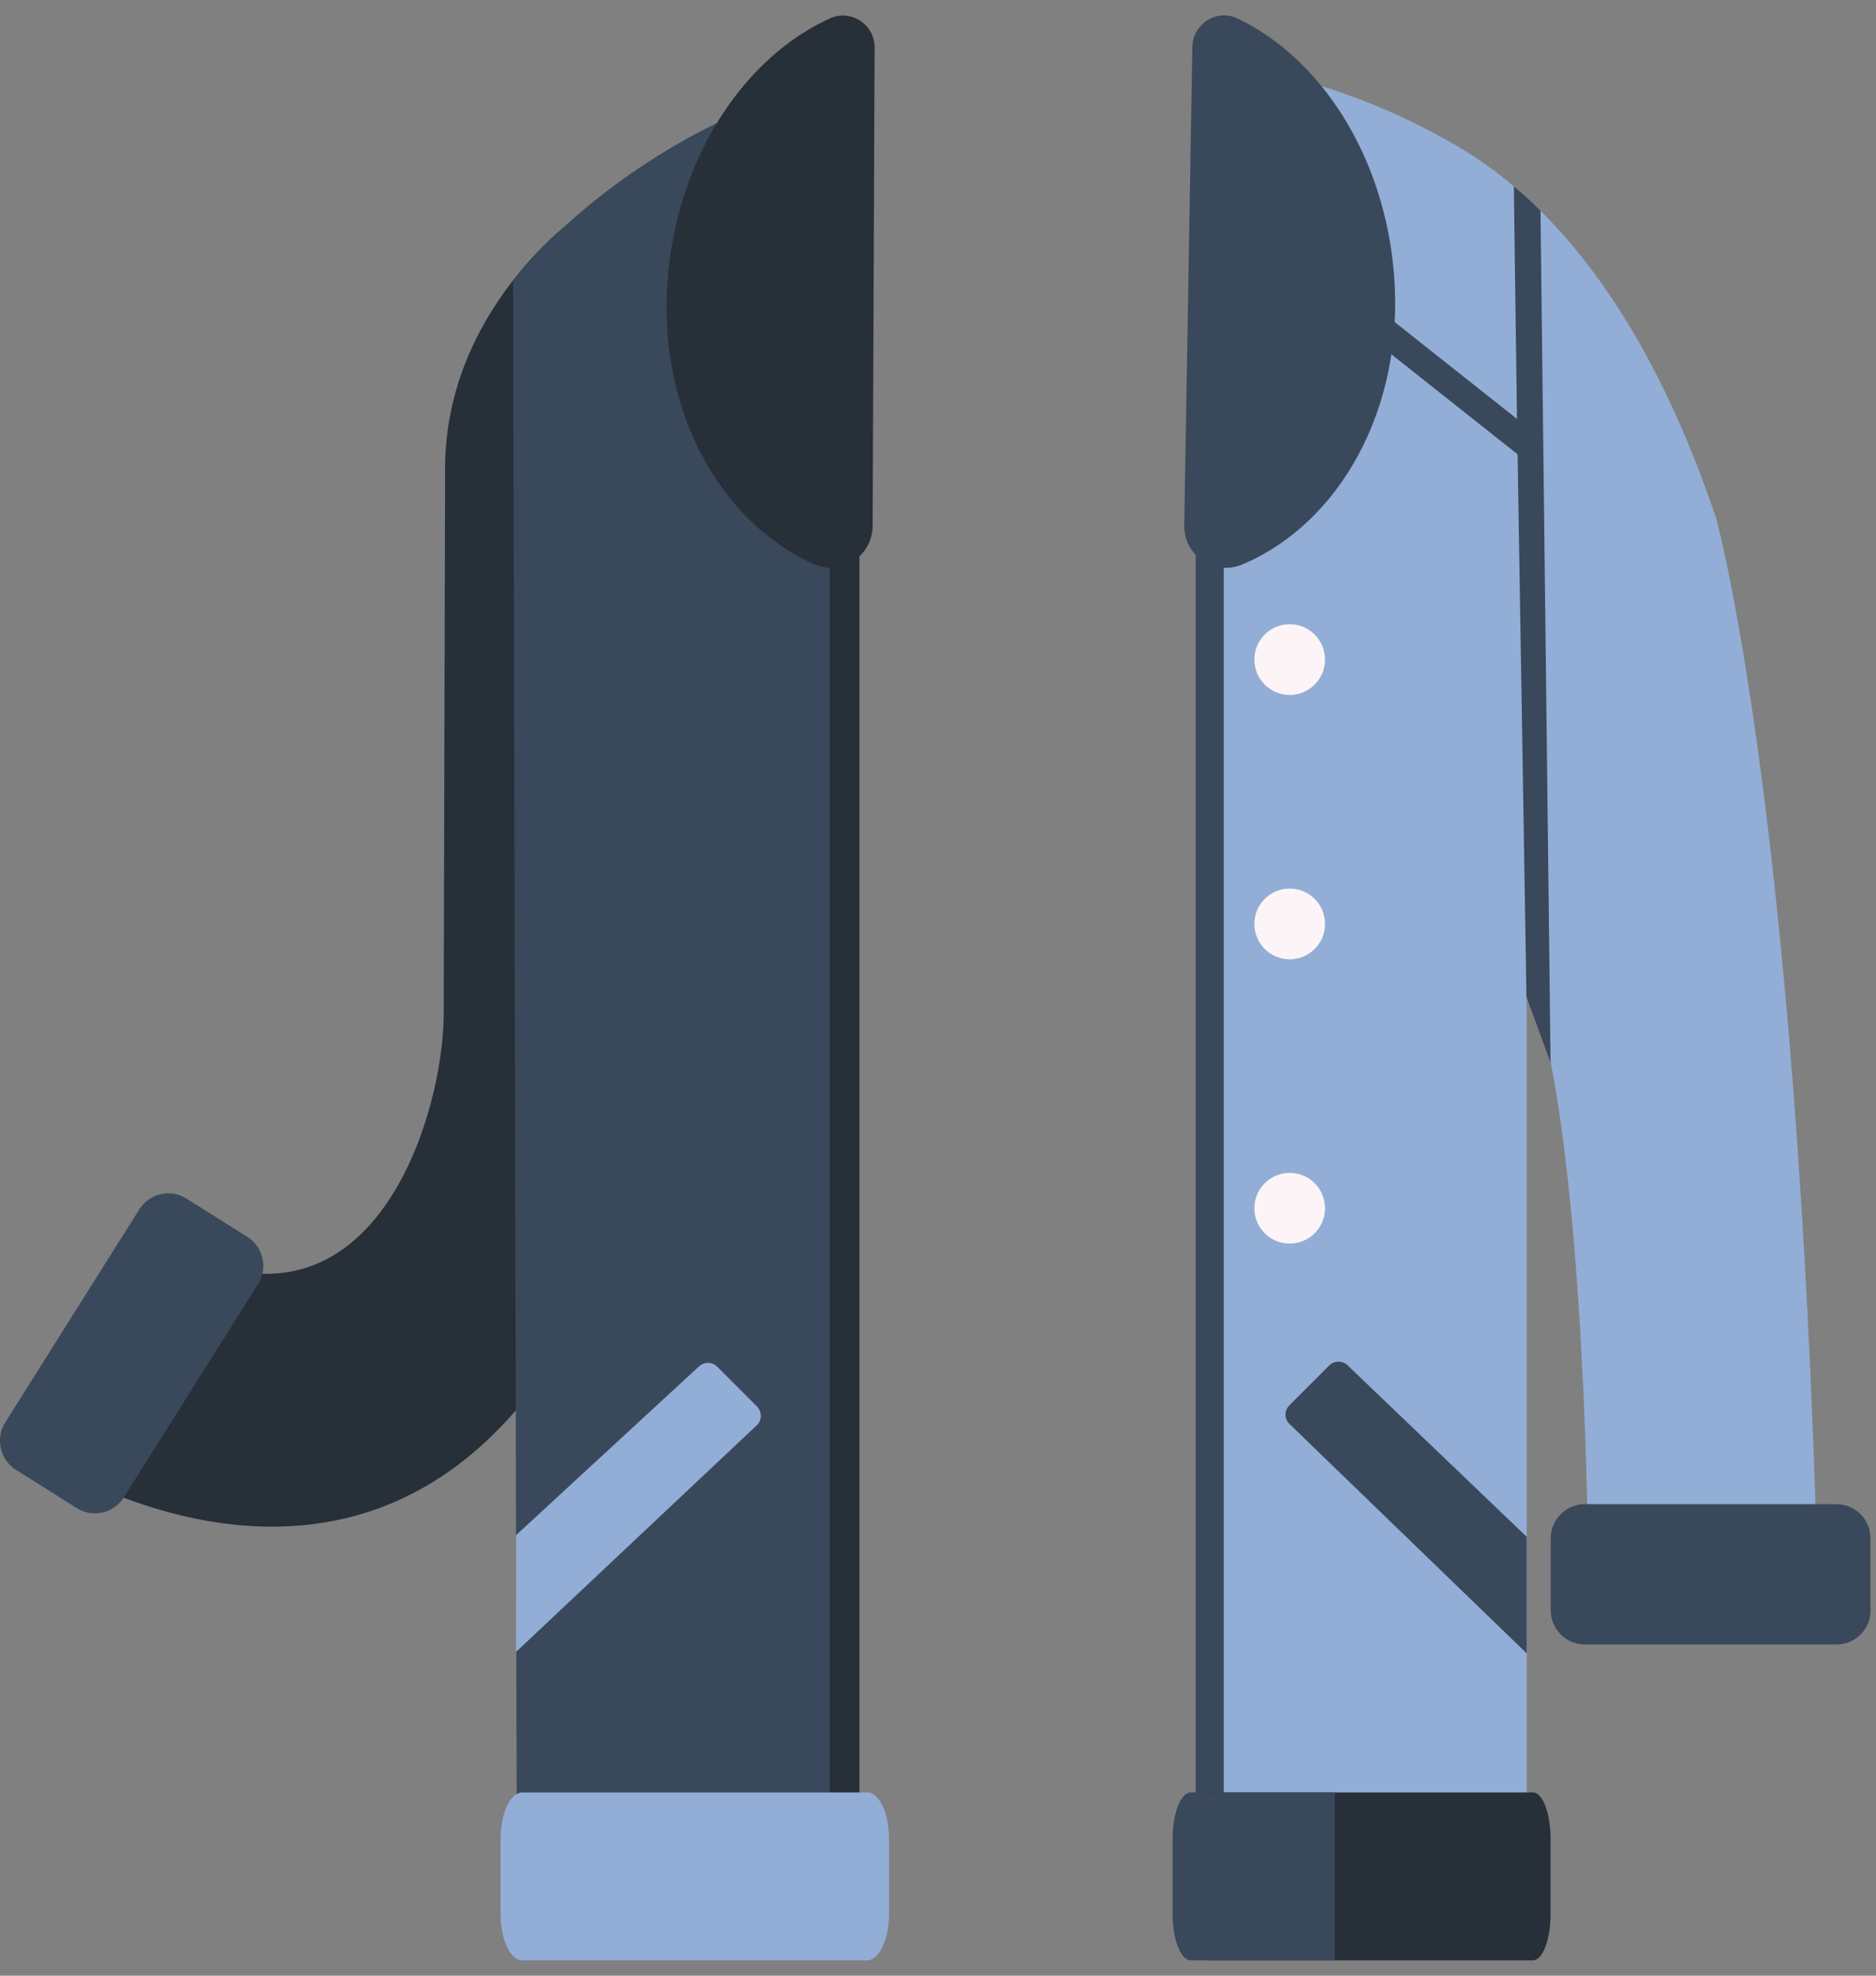 <svg width="95" height="100" viewBox="0 0 95 100" fill="none" xmlns="http://www.w3.org/2000/svg">
<rect x="0" y="0" width="95" height="100" fill="#808080" stroke="none"/>
<g clip-path="url(#clip0_301_5874)">
<path d="M29.16 11.015C29.16 11.015 22.54 15.705 22.54 23.715L22.47 51.315C22.45 55.715 19.96 64.475 13.49 64.475C8.72 64.475 7.83 62.945 7.83 62.945L0.9 73.065C0.9 73.065 16.6 84.295 27.18 70.065L29.16 11.015Z" fill="#272F38"/>
<path d="M42.54 13.535L42.77 3.915C31.83 6.515 25.98 14.195 25.98 14.195L26.17 93.535H42.54V13.535Z" fill="#39485B"/>
<path d="M43.52 3.915H42.02V93.545H43.52V3.915Z" fill="#272F38"/>
<path d="M92.05 79.935H80.43C80.43 79.935 80.41 63.455 78.53 53.785C78.26 52.375 77.7 45.485 77.31 44.665V96.125L61.26 96.035L61.96 3.315C61.96 3.315 67.54 3.675 73.96 7.495C74.83 8.015 75.73 8.645 76.66 9.435C77.11 9.795 77.56 10.215 78.01 10.665C81.14 13.775 84.34 18.635 86.89 26.185C86.89 26.185 91 40.755 92.05 79.935Z" fill="#92AED6"/>
<path d="M61.97 3.315H60.55V96.085H61.97V3.315Z" fill="#39485B"/>
<path d="M78.52 53.785L77.3 50.455L76.85 22.995L61.95 11.195V9.435L76.82 21.205L76.66 9.435C77.11 9.795 77.56 10.215 78.01 10.665L78.52 53.785Z" fill="#39485B"/>
<path d="M65.309 48.555C66.298 48.555 67.1 47.754 67.1 46.765C67.1 45.776 66.298 44.975 65.309 44.975C64.321 44.975 63.52 45.776 63.52 46.765C63.52 47.754 64.321 48.555 65.309 48.555Z" fill="#FCF4F6"/>
<path d="M65.309 35.175C66.298 35.175 67.1 34.374 67.1 33.385C67.1 32.396 66.298 31.595 65.309 31.595C64.321 31.595 63.52 32.396 63.52 33.385C63.52 34.374 64.321 35.175 65.309 35.175Z" fill="#FCF4F6"/>
<path d="M65.309 62.945C66.298 62.945 67.1 62.144 67.1 61.155C67.1 60.166 66.298 59.365 65.309 59.365C64.321 59.365 63.52 60.166 63.52 61.155C63.52 62.144 64.321 62.945 65.309 62.945Z" fill="#FCF4F6"/>
<path d="M44.19 26.625C44.18 28.145 42.61 29.175 41.22 28.555C36.38 26.395 33.14 20.515 33.85 13.685C34.47 7.715 37.78 2.855 42.04 0.925C43.1 0.445 44.31 1.255 44.29 2.425L44.19 26.625Z" fill="#272F38"/>
<path d="M59.97 26.585C59.94 28.105 61.49 29.165 62.9 28.575C67.79 26.525 71.15 20.715 70.59 13.865C70.1 7.885 66.89 2.955 62.67 0.935C61.62 0.425 60.39 1.215 60.38 2.385L59.97 26.585Z" fill="#39485B"/>
<path d="M38.33 72.135L26.13 83.615V77.705L35.37 69.185C35.64 68.915 36.07 68.915 36.33 69.185L38.33 71.185C38.59 71.445 38.59 71.885 38.33 72.135Z" fill="#92AED6"/>
<path d="M77.31 77.785V83.685L65.3 72.075C65.03 71.815 65.03 71.385 65.3 71.125L67.3 69.125C67.56 68.855 67.99 68.855 68.26 69.125L77.31 77.785Z" fill="#39485B"/>
<path d="M93 83.235H80.25C79.3 83.235 78.53 82.455 78.53 81.515V77.855C78.53 76.905 79.31 76.135 80.25 76.135H93C93.95 76.135 94.72 76.915 94.72 77.855V81.515C94.73 82.465 93.95 83.235 93 83.235Z" fill="#39485B"/>
<path d="M13.07 64.995L6.27 75.795C5.76 76.595 4.7 76.845 3.89 76.335L0.79 74.385C-0 73.875 -0.24 72.805 0.26 72.005L7.06 61.205C7.57 60.405 8.63 60.155 9.44 60.665L12.54 62.615C13.33 63.125 13.58 64.195 13.07 64.995Z" fill="#39485B"/>
<path d="M45.02 93.075V96.875C45.02 98.165 44.52 99.225 43.91 99.225H26.45C25.84 99.225 25.35 98.165 25.35 96.875V93.075C25.35 91.785 25.84 90.725 26.45 90.725H43.92C44.53 90.725 45.02 91.785 45.02 93.075Z" fill="#92AED6"/>
<path d="M78.52 93.075V96.875C78.52 98.165 78.12 99.225 77.63 99.225H61.18C60.69 99.225 60.3 98.165 60.3 96.875V93.075C60.3 91.785 60.7 90.725 61.18 90.725H77.63C78.12 90.725 78.52 91.785 78.52 93.075Z" fill="#272F38"/>
<path d="M67.6 90.725V99.225H60.3C59.79 99.225 59.38 98.165 59.38 96.875V93.075C59.38 91.785 59.79 90.725 60.3 90.725H67.6Z" fill="#39485B"/>
</g>
<defs>
<clipPath id="clip0_301_5874">
<rect width="94.73" height="98.45" fill="white" transform="translate(0 0.775)"/>
</clipPath>
</defs>
</svg>
